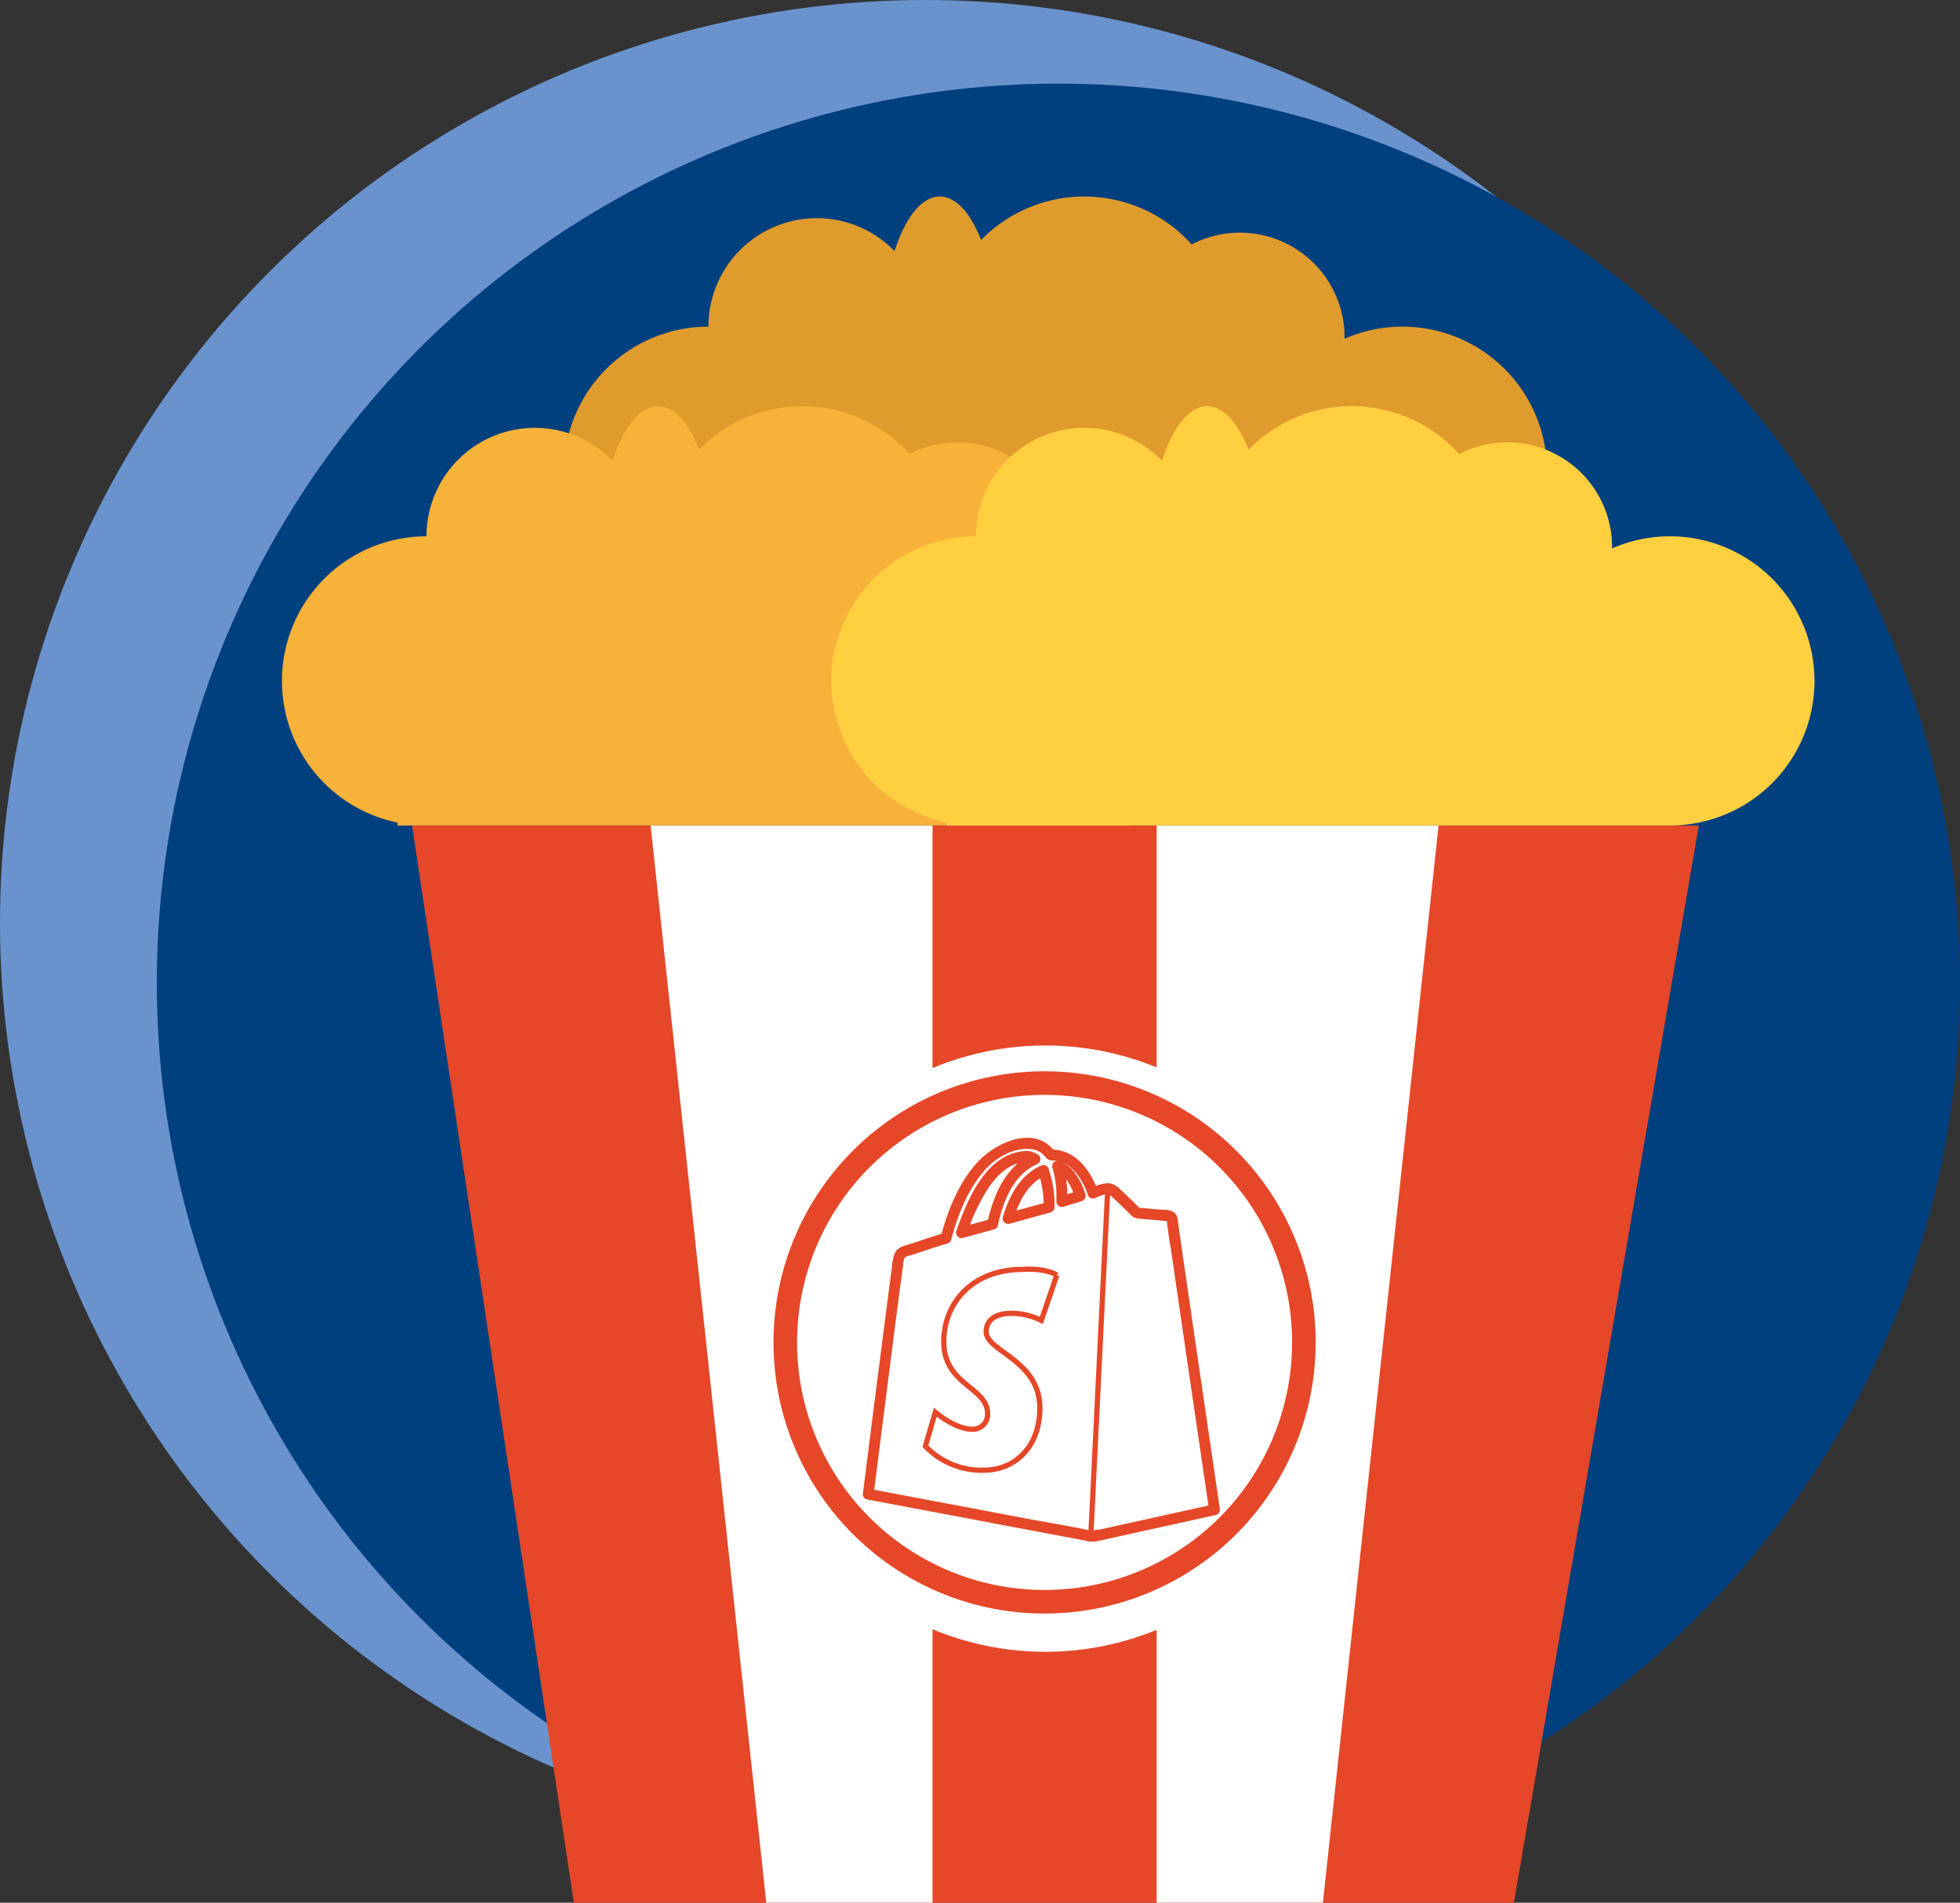 <svg xmlns="http://www.w3.org/2000/svg" width="375" height="364" viewBox="0 0 375 364">
  <rect x="0" y="0" width="375" height="364" fill="#333333" stroke="none"/>
  <g id="Group_41" data-name="Group 41" transform="translate(-689 -308.2)">
    <ellipse id="Ellipse_24" data-name="Ellipse 24" cx="177" cy="176.5" rx="177" ry="176.5" transform="translate(689 308.2)" fill="#6a93ce"/>
    <ellipse id="Ellipse_25" data-name="Ellipse 25" cx="172.5" cy="172" rx="172.5" ry="172" transform="translate(719 324.2)" fill="#00407f"/>
    <g id="Group_40" data-name="Group 40" transform="translate(742.941 345.787)">
      <path id="Path_61" data-name="Path 61" d="M927.44,359.9a27.528,27.528,0,0,0-11.077,2.324c0-.084.012-.165.012-.249a20.036,20.036,0,0,0-29.264-17.8,27.594,27.594,0,0,0-40.287-.846c-2.008-5.13-4.8-8.321-7.9-8.321-3.5,0-6.622,4.084-8.65,10.438A20.735,20.735,0,0,0,794.662,359.9a27.664,27.664,0,0,0-5.532,54.768v.556H927.44a27.662,27.662,0,1,0,0-55.324Z" transform="translate(-713.059 -335)" fill="#e09b2d"/>
      <path id="Path_62" data-name="Path 62" d="M956.812,628.083H776.958L746,422H992.193Z" transform="translate(-721.104 -301.67)" fill="#e54728"/>
      <path id="Path_63" data-name="Path 63" d="M832.941,628.083H801.13L779,422h53.941Z" transform="translate(-708.462 -301.67)" fill="#fff"/>
      <path id="Path_64" data-name="Path 64" d="M849,628.083h31.811L902.941,422H849Z" transform="translate(-681.644 -301.67)" fill="#fff"/>
      <path id="Path_65" data-name="Path 65" d="M888.44,388.9a27.528,27.528,0,0,0-11.077,2.324c0-.084.012-.165.012-.249a20.036,20.036,0,0,0-29.264-17.8,27.594,27.594,0,0,0-40.287-.846c-2.008-5.13-4.8-8.321-7.9-8.321-3.5,0-6.622,4.084-8.65,10.438A20.735,20.735,0,0,0,755.662,388.9a27.664,27.664,0,0,0-5.532,54.768v.556H888.44a27.662,27.662,0,1,0,0-55.324Z" transform="translate(-728 -323.89)" fill="#f7b239"/>
      <path id="Path_66" data-name="Path 66" d="M964.44,388.9a27.528,27.528,0,0,0-11.077,2.324c0-.084.012-.165.012-.249a20.036,20.036,0,0,0-29.264-17.8,27.594,27.594,0,0,0-40.287-.846c-2.008-5.13-4.8-8.321-7.9-8.321-3.5,0-6.622,4.084-8.65,10.438A20.735,20.735,0,0,0,831.662,388.9a27.664,27.664,0,0,0-5.532,54.768v.556H964.44a27.662,27.662,0,0,0,0-55.324Z" transform="translate(-698.884 -323.89)" fill="#ffcf40"/>
      <ellipse id="Ellipse_26" data-name="Ellipse 26" cx="57" cy="58" rx="57" ry="58" transform="translate(89.059 162.413)" fill="#fff"/>
      <g id="Group_39" data-name="Group 39" transform="translate(111.127 180.081)">
        <g id="Path_2" data-name="Path 2">
          <g id="Group_38" data-name="Group 38">
            <path id="Path_67" data-name="Path 67" d="M835,469.091a2.482,2.482,0,0,1,.828.4V467.7c-5.134,2.18-7.481,7.979-8.589,13.059l.725-.725-5.95,1.622,1.277,1.275a38.273,38.273,0,0,1,4.167-8.855c1.747-2.586,4.246-4.949,7.542-4.985a1.038,1.038,0,0,0,0-2.075c-7.81.086-11.539,9.169-13.709,15.362a1.045,1.045,0,0,0,1.275,1.277l5.949-1.622a1.028,1.028,0,0,0,.725-.725c1.006-4.606,2.968-9.835,7.638-11.817a1.045,1.045,0,0,0,0-1.793,4.565,4.565,0,0,0-1.877-.682C833.671,466.919,833.678,468.994,835,469.091Z" transform="translate(-803.405 -464.506)" fill="#e54728"/>
            <path id="Path_68" data-name="Path 68" d="M834.5,470.28a20.079,20.079,0,0,1,1.046,6.754l.761-1-6.856,1.891-.986.272,1.276,1.277a20.371,20.371,0,0,1,1.31-3.458,15.353,15.353,0,0,1,.788-1.4,11.976,11.976,0,0,1,.745-1.047,11.482,11.482,0,0,1,.842-.918c.151-.147.306-.289.466-.426.071-.062.144-.12.216-.181.192-.162-.036.021.115-.091a9.8,9.8,0,0,1,1.8-1.057,1.045,1.045,0,0,0,.372-1.419,1.06,1.06,0,0,0-1.419-.372c-3.941,1.777-6.086,5.844-7.238,9.813a1.048,1.048,0,0,0,1.277,1.277l6.856-1.892.986-.271a1.059,1.059,0,0,0,.762-1,21.911,21.911,0,0,0-1.119-7.306,1.065,1.065,0,0,0-1.277-.725A1.047,1.047,0,0,0,834.5,470.28Z" transform="translate(-800.93 -463.757)" fill="#e54728"/>
            <path id="Path_69" data-name="Path 69" d="M839.638,474.094l-3.517,1.087,1.314,1c0-.891.021-1.781-.044-2.671a20.176,20.176,0,0,0-.8-4.365l-1.277,1.277c.051.015.1.03.154.048.005,0,.241.094.1.035-.123-.053.041.022.064.033.05.026.1.051.148.077.112.062.221.129.326.2l.144.1c-.167-.119,0,0,.034.03a6.121,6.121,0,0,1,.574.546c.1.107.2.219.288.331.011.014.129.162.075.091s.105.145.1.14a10.706,10.706,0,0,1,.921,1.566c.073.151.144.3.21.456.011.025.077.185.131.326.122.32.231.645.331.972a1.038,1.038,0,0,0,2,0v-.006a1.037,1.037,0,1,0-2-.552v.006h2a12.861,12.861,0,0,0-1.922-3.981,6.279,6.279,0,0,0-3.129-2.422,1.045,1.045,0,0,0-1.275,1.275,17.534,17.534,0,0,1,.739,3.94c.057.846.036,1.7.036,2.544a1.046,1.046,0,0,0,1.313,1l3.516-1.086a1.038,1.038,0,0,0-.551-2Z" transform="translate(-798.309 -463.981)" fill="#e54728"/>
            <path id="Path_70" data-name="Path 70" d="M868.526,480.368c-.52-1.606-2.4-1.351-3.78-1.473q-1.99-.176-3.979-.366l.733.3c-1.248-1.246-2.5-2.5-3.806-3.679a3.914,3.914,0,0,0-2.281-1.279,7.842,7.842,0,0,0-3.3.9l1.277.723c-1.52-4.141-4.284-8.062-9.115-8.062l.9.513c-3.859-5.423-11.585-1.81-15.061,2.12s-5.524,9.061-6.846,14.084l.723-.725c-2.131.551-4.184,1.325-6.276,2-1.133.367-2.528.557-3.17,1.7a8.66,8.66,0,0,0-.629,2.969c-.429,3.1-.823,6.21-1.225,9.317q-1.753,13.581-3.471,27.166-.43,3.4-.86,6.794a1.033,1.033,0,0,0,.761,1l28.251,5.329,13.752,2.595a4.817,4.817,0,0,0,2.126.059l6.719-1.484,15.956-3.523a1.064,1.064,0,0,0,.725-1.277q-1.363-9.271-2.723-18.545-2.191-14.936-4.362-29.874-.373-2.585-.741-5.17-.106-.739-.207-1.479c.012.093.084-.129-.025-.194-.018-.011-.018-.141-.018-.17l-.515.9h0c1.194-.6.144-2.387-1.047-1.791h0a1.019,1.019,0,0,0-.513.9,55.768,55.768,0,0,0,.819,5.849q.963,6.678,1.94,13.357,2.187,14.975,4.389,29.946l1,6.831.725-1.277-13.516,2.985-7.946,1.755c-.339.075-1.48.125-1.736.383-.062.064.577.115.423,0-.087-.065-.315-.057-.42-.079-4.079-.913-8.239-1.555-12.346-2.331l-18.712-3.53-11.449-2.16.762,1q1.083-8.571,2.177-17.139c1.033-8.1,2.053-16.206,3.133-24.3.091-.685.2-1.516.32-2.293a4.412,4.412,0,0,1,.243-1.364c.257-.456.812-.488,1.3-.636,2.325-.7,4.582-1.6,6.939-2.209a1.038,1.038,0,0,0,.725-.725c1.17-4.444,2.9-9,5.831-12.6a12.662,12.662,0,0,1,5.95-4.336,8.366,8.366,0,0,1,4-.342,3.834,3.834,0,0,1,2.036,1.189c.5.549.631.82,1.393.895a6.2,6.2,0,0,1,4.268,1.928,13.169,13.169,0,0,1,2.642,4.611,1.05,1.05,0,0,0,1.277.725,10.183,10.183,0,0,1,2.307-.824c.683,0,.971.4,1.5.884,1.152,1.06,2.23,2.2,3.371,3.266.732.685,1.831.586,2.79.675q1.315.122,2.632.238c.36.03.719.062,1.079.089a1.128,1.128,0,0,0,.383.028c.38-.136.032.481-.192-.21C866.937,482.184,868.941,481.644,868.526,480.368Z" transform="translate(-808.346 -465.2)" fill="#e54728"/>
          </g>
        </g>
        <path id="Path_3" data-name="Path 3" d="M854.212,477.644c-.271,0-5.949-.541-5.949-.541s-4.052-4.054-4.6-4.324c-.271-.271-.271-.271-.541-.271l-3.246,66.521,23.255-5.135s-8.112-55.167-8.112-55.707c0-.27-.541-.541-.812-.541" transform="translate(-796.265 -462.4)" fill="none" stroke="#e54728" stroke-miterlimit="10" stroke-width="1"/>
        <path id="Path_4" data-name="Path 4" d="M842.16,484.513l-2.975,8.65a12.807,12.807,0,0,0-5.678-1.351c-4.6,0-4.868,2.7-4.868,3.514,0,3.787,10.271,5.409,10.271,14.6,0,7.3-4.6,11.9-10.816,11.9a14.866,14.866,0,0,1-11.083-4.6l1.893-6.49s3.787,3.245,7.03,3.245a2.821,2.821,0,0,0,2.975-2.655,3.1,3.1,0,0,0,0-.32c0-5.135-8.383-5.409-8.383-13.8,0-7.032,5.135-13.8,15.142-13.8,4.6-.271,6.491,1.082,6.491,1.082" transform="translate(-805.026 -458.234)" fill="none" stroke="#e54728" stroke-miterlimit="10" stroke-width="1"/>
      </g>
      <path id="Path_71" data-name="Path 71" d="M847.866,456a51.866,51.866,0,1,0,51.866,51.867A51.866,51.866,0,0,0,847.866,456Zm0,99.223a47.356,47.356,0,1,1,47.356-47.356A47.356,47.356,0,0,1,847.866,555.223Z" transform="translate(-701.949 -288.644)" fill="#e54728"/>
    </g>
  </g>
</svg>
